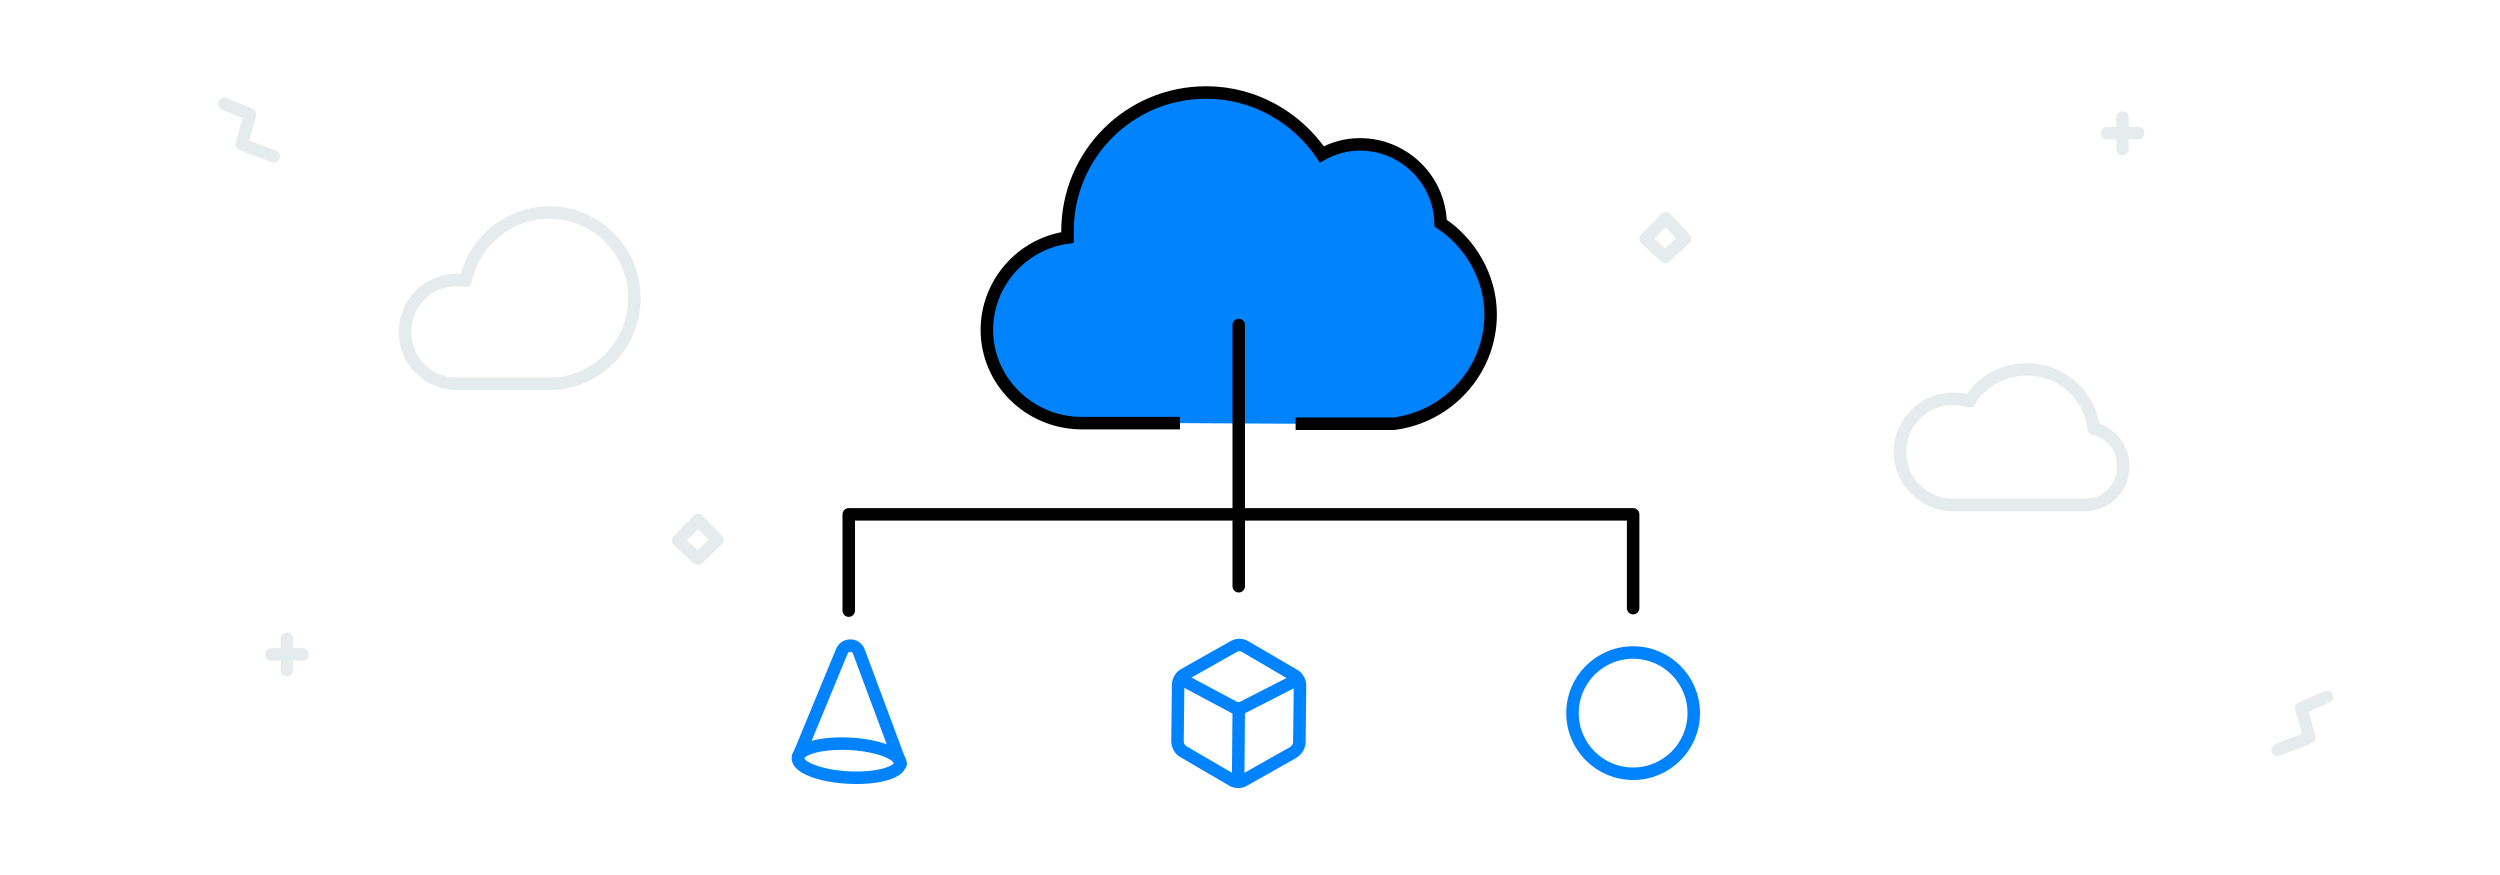 <?xml version="1.0" encoding="utf-8"?>
<!-- Generator: Adobe Illustrator 22.0.1, SVG Export Plug-In . SVG Version: 6.00 Build 0)  -->
<svg version="1.1" id="Layer_1" xmlns="http://www.w3.org/2000/svg" xmlns:xlink="http://www.w3.org/1999/xlink" x="0px" y="0px"
	 viewBox="0 0 400 140" style="enable-background:new 0 0 400 140;" xml:space="preserve">
<style type="text/css">
	.st0{opacity:0.1;fill:none;stroke:#013F4F;stroke-width:2;stroke-linecap:round;stroke-linejoin:round;stroke-miterlimit:10;}
	.st1{opacity:0.1;}
	.st2{fill:none;stroke:#013F4F;stroke-width:2;stroke-linecap:round;stroke-linejoin:round;stroke-miterlimit:10;}
	.st3{fill:#0083FD;stroke:#000000;stroke-width:2;stroke-miterlimit:10;}
	.st4{fill:#E5E5E5;stroke:#000000;stroke-width:2;stroke-linecap:round;stroke-linejoin:round;stroke-miterlimit:10;}
	.st5{fill:none;stroke:#000000;stroke-width:2;stroke-linecap:round;stroke-linejoin:round;stroke-miterlimit:10;}
	.st6{fill:none;stroke:#0083FD;stroke-width:2;stroke-linecap:round;stroke-linejoin:round;stroke-miterlimit:10;}
	.st7{fill:none;stroke:#0083FD;stroke-width:2;stroke-miterlimit:10;}
</style>
<path class="st0" d="M335,68.6c-0.6-5.4-5.2-9.5-10.7-9.5c-3.9,0-7.3,2-9.2,5.1c-0.8-0.3-1.7-0.4-2.6-0.4c-4.7,0-8.5,3.8-8.5,8.5
	c0,4.7,3.8,8.5,8.5,8.5h21.1c3.4,0,6.1-2.7,6.1-6.1C339.8,71.6,337.7,69.2,335,68.6z"/>
<g class="st1">
	<line class="st2" x1="339.6" y1="18.8" x2="339.6" y2="23.8"/>
	<line class="st2" x1="342.1" y1="21.3" x2="337.1" y2="21.3"/>
</g>
<g class="st1">
	<line class="st2" x1="45.9" y1="102.2" x2="45.9" y2="107.2"/>
	<line class="st2" x1="48.4" y1="104.7" x2="43.4" y2="104.7"/>
</g>
<polyline class="st0" points="372.3,111.5 368.2,113.3 369.5,118 364.4,120 "/>
<polyline class="st0" points="35.9,16.6 40,18.3 38.7,23.1 43.8,25 "/>
<polygon class="st0" points="266.5,34.9 263.3,38.2 266.4,41.1 269.6,38.2 "/>
<polygon class="st0" points="111.7,83.2 108.5,86.5 111.6,89.4 114.8,86.4 "/>
<path class="st0" d="M87.9,34c-6.6,0-12.1,4.7-13.4,10.9c-0.4-0.1-0.9-0.1-1.4-0.1c-4.6,0-8.3,3.7-8.3,8.3c0,4.5,3.5,8.1,7.9,8.3v0
	h15.1c7.6,0,13.7-6.1,13.7-13.7S95.4,34,87.9,34z"/>
<g>
	<path class="st3" d="M188.8,67.7c-2.2,0-4.2,0-5.8,0c-0.3,0-0.5,0-0.7,0c-0.9,0-0.9,0-0.9,0c-0.4,0-1.8,0-2.7,0c-5.8,0-5.8,0-5.8,0
		c-8.3-0.1-15-6.8-15-14.9c0-7.5,5.6-13.8,12.9-14.8c0-0.3,0-0.7,0-1c0-12.3,9.9-22.2,22.2-22.2c7.7,0,14.5,4,18.5,9.9
		c1.8-1,3.8-1.6,6.1-1.6c2.7,0,5.1,0.8,7.2,2.2c3.4,2.3,5.6,6.1,5.7,10.4c4.7,3.1,8,8.6,8,14.6c0,9-6.8,16.4-15.5,17.5
		c-0.6,0-1.3,0-1.9,0c-0.6,0-1.2,0-1.8,0c-2.9,0-7.2,0-12,0"/>
	<line class="st4" x1="198.2" y1="52" x2="198.2" y2="93.8"/>
	<polyline class="st5" points="135.8,97.7 135.8,82.3 261.3,82.3 261.3,97.3 	"/>
	<g>
		<path class="st6" d="M127.8,120.9l6.9-16.7c0.5-1.2,2.2-1.2,2.7,0l6.7,18"/>
		
			<ellipse transform="matrix(5.341908e-02 -0.999 0.999 5.341908e-02 7.018 250.872)" class="st6" cx="135.8" cy="121.7" rx="2.7" ry="8.2"/>
	</g>
	<g>
		<path class="st7" d="M188.5,109.6l-0.1,9c0,0.7,0.4,1.4,1,1.7l7.7,4.5c0.6,0.4,1.4,0.4,2,0l7.8-4.4c0.6-0.4,1-1,1-1.7l0.1-9
			c0-0.7-0.4-1.4-1-1.7l-7.7-4.5c-0.6-0.4-1.4-0.4-2,0l-7.8,4.4C188.9,108.2,188.5,108.9,188.5,109.6z"/>
		<path class="st7" d="M188.5,108.4l9,4.8c0.4,0.2,0.9,0.2,1.3,0l9.2-4.7"/>
		<line class="st7" x1="198.2" y1="113.3" x2="198.1" y2="125.3"/>
	</g>
	<circle class="st7" cx="261.3" cy="114.1" r="9.7"/>
</g>
</svg>
